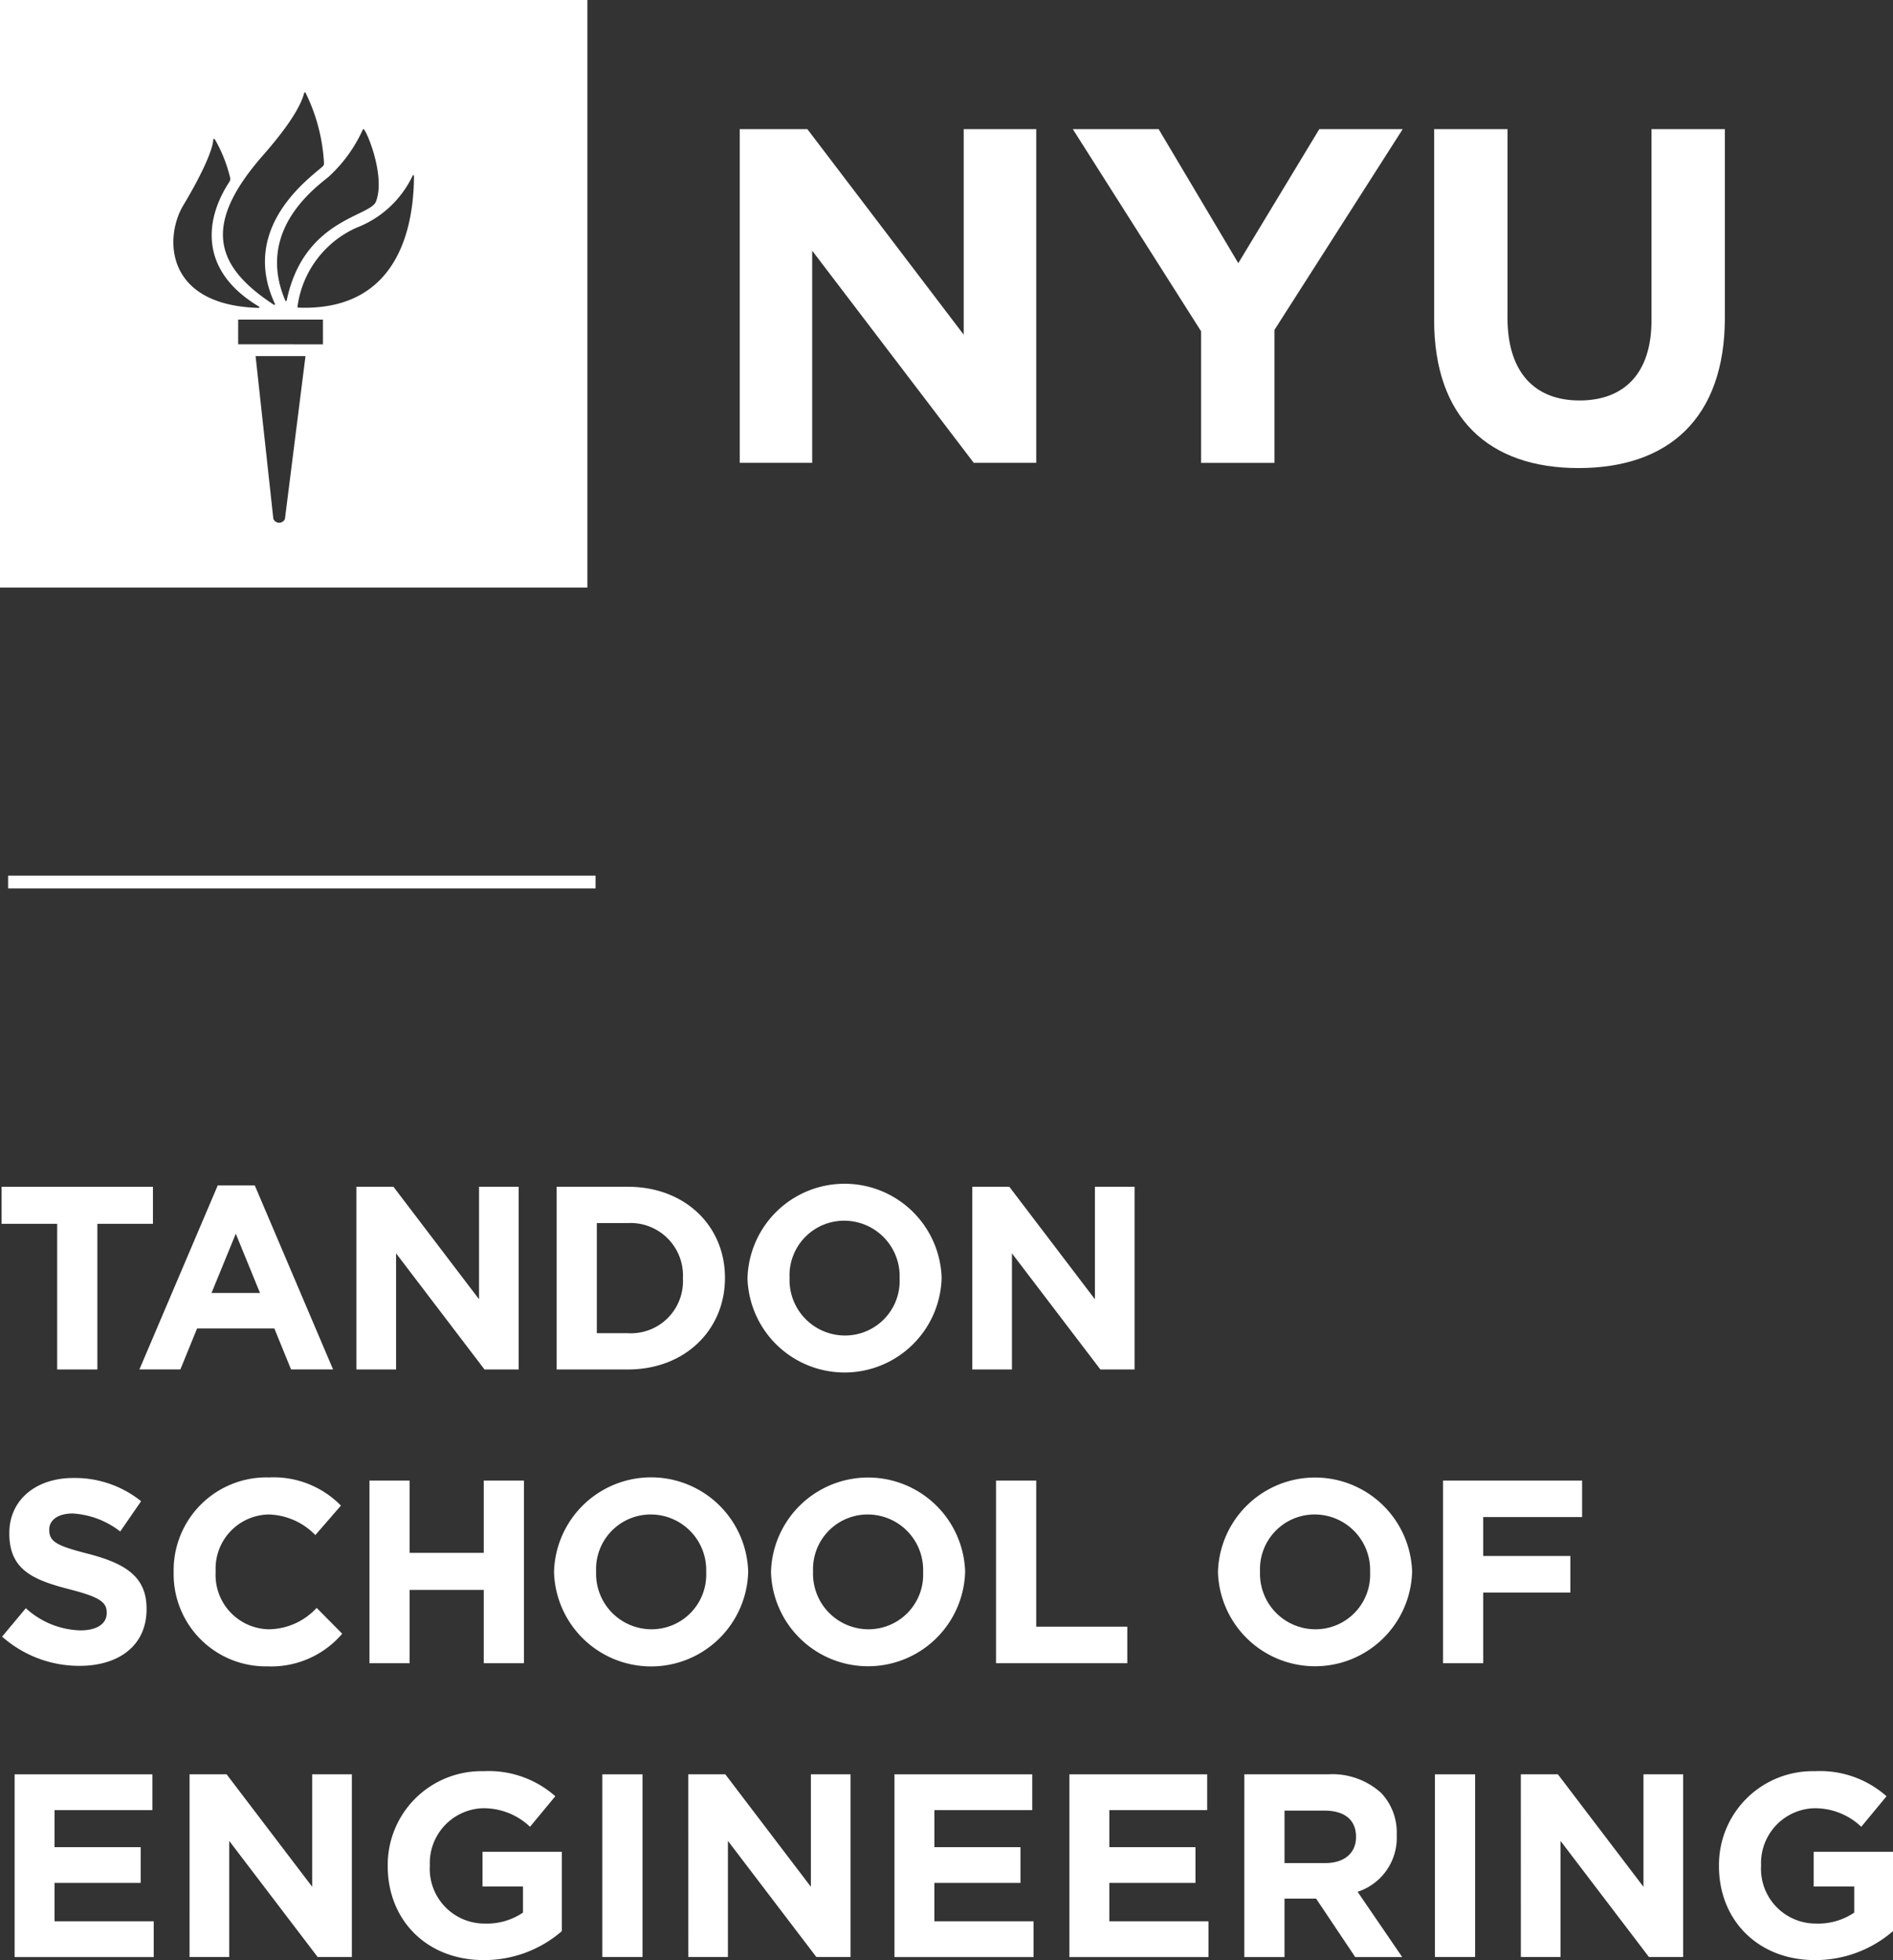 <svg xmlns="http://www.w3.org/2000/svg" width="179.808" height="186.151" viewBox="0 0 179.808 186.151"><rect x="0" y="0" width="179.808" height="186.151" fill="#333333" stroke="none"/><defs><style>.a{fill:#fff;}</style></defs><g transform="translate(-219.108 -90.449)"><g transform="translate(219.259 173.61)"><rect class="a" width="55.798" height="1.215" transform="translate(0.619)"/><g transform="translate(0 29.248)"><path class="a" d="M224.534,203.042h-5.28v-3.519h14.375v3.519h-5.278v13.831h-3.817Z" transform="translate(-219.254 -199.226)"/><path class="a" d="M239.362,199.4h3.52l7.436,17.473h-3.991l-1.587-3.891H237.4l-1.586,3.891h-3.891Zm4.015,10.211-2.3-5.626-2.305,5.626Z" transform="translate(-218.832 -199.23)"/><path class="a" d="M251.869,199.523h3.52l8.13,10.682V199.523h3.766v17.35h-3.247l-8.4-11.029v11.029h-3.768Z" transform="translate(-218.168 -199.226)"/><path class="a" d="M270.277,199.523h6.766c5.454,0,9.221,3.744,9.221,8.625v.051c0,4.882-3.767,8.675-9.221,8.675h-6.766Zm3.817,3.445v10.46h2.949a4.944,4.944,0,0,0,5.229-5.181V208.2a4.984,4.984,0,0,0-5.229-5.231Z" transform="translate(-217.555 -199.226)"/><path class="a" d="M287.822,208.257v-.049a9.224,9.224,0,0,1,18.439-.051v.051a9.224,9.224,0,0,1-18.439.049Zm14.45,0v-.049a5.271,5.271,0,0,0-5.255-5.453,5.187,5.187,0,0,0-5.2,5.4v.051a5.271,5.271,0,0,0,5.255,5.452A5.188,5.188,0,0,0,302.272,208.257Z" transform="translate(-216.971 -199.236)"/><path class="a" d="M308.486,199.523h3.519l8.129,10.682V199.523H323.9v17.35h-3.248l-8.4-11.029v11.029h-3.765Z" transform="translate(-216.283 -199.226)"/><path class="a" d="M219.3,241.353l2.256-2.7a7.965,7.965,0,0,0,5.18,2.107c1.561,0,2.5-.619,2.5-1.637v-.05c0-.967-.6-1.462-3.5-2.206-3.494-.893-5.749-1.859-5.749-5.3v-.049c0-3.148,2.527-5.231,6.073-5.231a10.044,10.044,0,0,1,6.444,2.205l-1.983,2.877a8.135,8.135,0,0,0-4.51-1.71c-1.462,0-2.231.669-2.231,1.512v.049c0,1.141.744,1.512,3.743,2.28,3.519.919,5.5,2.181,5.5,5.2v.051c0,3.445-2.628,5.378-6.37,5.378A11.049,11.049,0,0,1,219.3,241.353Z" transform="translate(-219.252 -198.335)"/><path class="a" d="M235.071,235.257v-.049a8.817,8.817,0,0,1,9.046-8.972,8.948,8.948,0,0,1,6.841,2.676l-2.429,2.8a6.4,6.4,0,0,0-4.436-1.957,5.14,5.14,0,0,0-5.032,5.4v.051a5.153,5.153,0,0,0,5.032,5.452,6.262,6.262,0,0,0,4.56-2.033l2.429,2.454a8.865,8.865,0,0,1-7.113,3.1A8.757,8.757,0,0,1,235.071,235.257Z" transform="translate(-218.727 -198.337)"/><path class="a" d="M253.07,226.523h3.817v6.865h7.039v-6.865h3.817v17.35h-3.817v-6.964h-7.039v6.964H253.07Z" transform="translate(-218.128 -198.327)"/><path class="a" d="M270.038,235.257v-.049a9.224,9.224,0,0,1,18.44-.051v.051a9.224,9.224,0,0,1-18.44.049Zm14.451,0v-.049a5.272,5.272,0,0,0-5.255-5.453,5.188,5.188,0,0,0-5.2,5.4v.051a5.271,5.271,0,0,0,5.255,5.452A5.188,5.188,0,0,0,284.489,235.257Z" transform="translate(-217.563 -198.337)"/><path class="a" d="M289.982,235.257v-.049a9.224,9.224,0,0,1,18.439-.051v.051a9.224,9.224,0,0,1-18.439.049Zm14.45,0v-.049a5.271,5.271,0,0,0-5.255-5.453,5.188,5.188,0,0,0-5.2,5.4v.051a5.271,5.271,0,0,0,5.255,5.452A5.188,5.188,0,0,0,304.432,235.257Z" transform="translate(-216.899 -198.337)"/><path class="a" d="M310.669,226.523h3.817V240.4h8.65v3.47H310.669Z" transform="translate(-216.21 -198.327)"/><path class="a" d="M331.07,235.257v-.049a9.224,9.224,0,0,1,18.439-.051v.051a9.224,9.224,0,0,1-18.439.049Zm14.45,0v-.049a5.271,5.271,0,0,0-5.255-5.453,5.187,5.187,0,0,0-5.2,5.4v.051a5.271,5.271,0,0,0,5.255,5.452A5.188,5.188,0,0,0,345.52,235.257Z" transform="translate(-215.531 -198.337)"/><path class="a" d="M351.757,226.523h13.211v3.469h-9.395v3.693h8.279v3.472h-8.279v6.716h-3.816Z" transform="translate(-214.842 -198.327)"/><path class="a" d="M220.453,253.523H233.54v3.4h-9.295v3.519h8.18v3.394h-8.18v3.643h9.42v3.4H220.453Z" transform="translate(-219.214 -197.428)"/><path class="a" d="M236.534,253.523h3.519l8.13,10.682V253.523h3.766v17.35H248.7l-8.4-11.029v11.029h-3.767Z" transform="translate(-218.679 -197.428)"/><path class="a" d="M254.75,262.257v-.049a8.9,8.9,0,0,1,9.1-8.972,9.524,9.524,0,0,1,6.817,2.379l-2.4,2.9a6.387,6.387,0,0,0-4.536-1.76,5.21,5.21,0,0,0-4.982,5.4v.051a5.2,5.2,0,0,0,5.255,5.5,6.086,6.086,0,0,0,3.593-1.042V264.19h-3.842v-3.3h7.535v7.534a11.258,11.258,0,0,1-7.411,2.751C258.468,271.179,254.75,267.387,254.75,262.257Z" transform="translate(-218.072 -197.438)"/><path class="a" d="M274.477,253.523h3.817v17.35h-3.817Z" transform="translate(-217.415 -197.428)"/><path class="a" d="M282.374,253.523h3.52l8.129,10.682V253.523h3.767v17.35h-3.247l-8.4-11.029v11.029h-3.766Z" transform="translate(-217.152 -197.428)"/><path class="a" d="M301.333,253.523h13.086v3.4h-9.294v3.519H313.3v3.394h-8.177v3.643h9.419v3.4H301.333Z" transform="translate(-216.521 -197.428)"/><path class="a" d="M317.413,253.523H330.5v3.4h-9.293v3.519h8.178v3.394h-8.178v3.643h9.42v3.4H317.413Z" transform="translate(-215.985 -197.428)"/><path class="a" d="M333.493,253.523h7.932a6.911,6.911,0,0,1,5.056,1.76,5.449,5.449,0,0,1,1.487,3.966v.051a5.391,5.391,0,0,1-3.717,5.378l4.238,6.2h-4.462l-3.718-5.552h-3v5.552h-3.817Zm7.684,8.428c1.859,0,2.924-.991,2.924-2.454v-.051c0-1.635-1.14-2.478-3-2.478H337.31v4.983Z" transform="translate(-215.45 -197.428)"/><path class="a" d="M351.013,253.523h3.816v17.35h-3.816Z" transform="translate(-214.866 -197.428)"/><path class="a" d="M358.909,253.523h3.52l8.129,10.682V253.523h3.767v17.35h-3.247l-8.4-11.029v11.029h-3.766Z" transform="translate(-214.603 -197.428)"/><path class="a" d="M377.124,262.257v-.049a8.9,8.9,0,0,1,9.1-8.972,9.517,9.517,0,0,1,6.816,2.379l-2.4,2.9a6.384,6.384,0,0,0-4.535-1.76,5.21,5.21,0,0,0-4.982,5.4v.051a5.2,5.2,0,0,0,5.254,5.5,6.087,6.087,0,0,0,3.594-1.042V264.19H386.12v-3.3h7.534v7.534a11.257,11.257,0,0,1-7.41,2.751C380.842,271.179,377.124,267.387,377.124,262.257Z" transform="translate(-213.997 -197.438)"/></g></g><g transform="translate(219.108 90.449)"><g transform="translate(70.264 12.266)"><path class="a" d="M287.108,102.32h6.426l14.848,19.518V102.32h6.89v31.691h-5.933L293.99,113.862v20.149h-6.882Z" transform="translate(-287.108 -102.32)"/><path class="a" d="M329.911,121.515,317.727,102.32h8.152l7.564,12.725,7.694-12.725h7.922l-12.177,19.061v12.63h-6.971Z" transform="translate(-286.088 -102.32)"/><path class="a" d="M350.94,120.433V102.32h6.971v17.932c0,5.158,2.579,7.834,6.837,7.834s6.838-2.587,6.838-7.605V102.32h6.971v17.885c0,9.6-5.385,14.3-13.9,14.3S350.94,129.757,350.94,120.433Z" transform="translate(-284.982 -102.32)"/></g><path class="a" d="M274.9,146.247H219.108v-55.8H274.9v55.8Zm-29.826-6.524a.594.594,0,0,0,1.1,0l1.952-15.456h-4.741l1.687,15.456Zm4.709-16.574V120.8H241.73v2.345Zm-2.321-3.483c10.2.368,10.93-8.936,10.971-12.419,0-.2-.1-.22-.148-.076a9.754,9.754,0,0,1-5.31,4.9,9.606,9.606,0,0,0-5.607,7.487C247.35,119.621,247.411,119.658,247.462,119.666Zm-1.124-.676c1.617-7.748,7.921-7.938,8.484-9.406.881-2.293-.73-6.362-1.141-6.843-.04-.052-.1-.024-.115.025a13.741,13.741,0,0,1-3.257,4.485c-1.427,1.154-6.9,5.211-4.1,11.746A.067.067,0,0,0,246.338,118.99Zm-1.114.313c-3.419-7.31,3.418-12.025,4.534-13.05.158-.142.116-.275.119-.438a17.172,17.172,0,0,0-1.745-6.553c-.062-.081-.115-.046-.137.036-.585,2.269-3.7,5.647-4.322,6.386-5.282,6.276-4.073,10.1,1.438,13.7C245.179,119.432,245.264,119.383,245.224,119.3Zm-1.531.25c-5.718-3.415-5.146-8.287-2.775-11.871a.527.527,0,0,0,.052-.343,13.717,13.717,0,0,0-1.415-3.593c-.1-.149-.189-.137-.193-.028-.033.97-1.147,3.414-2.84,6.224-1.806,3-1.808,9.494,7.15,9.748C243.753,119.69,243.777,119.606,243.692,119.553Z" transform="translate(-219.108 -90.449)"/></g></g></svg>